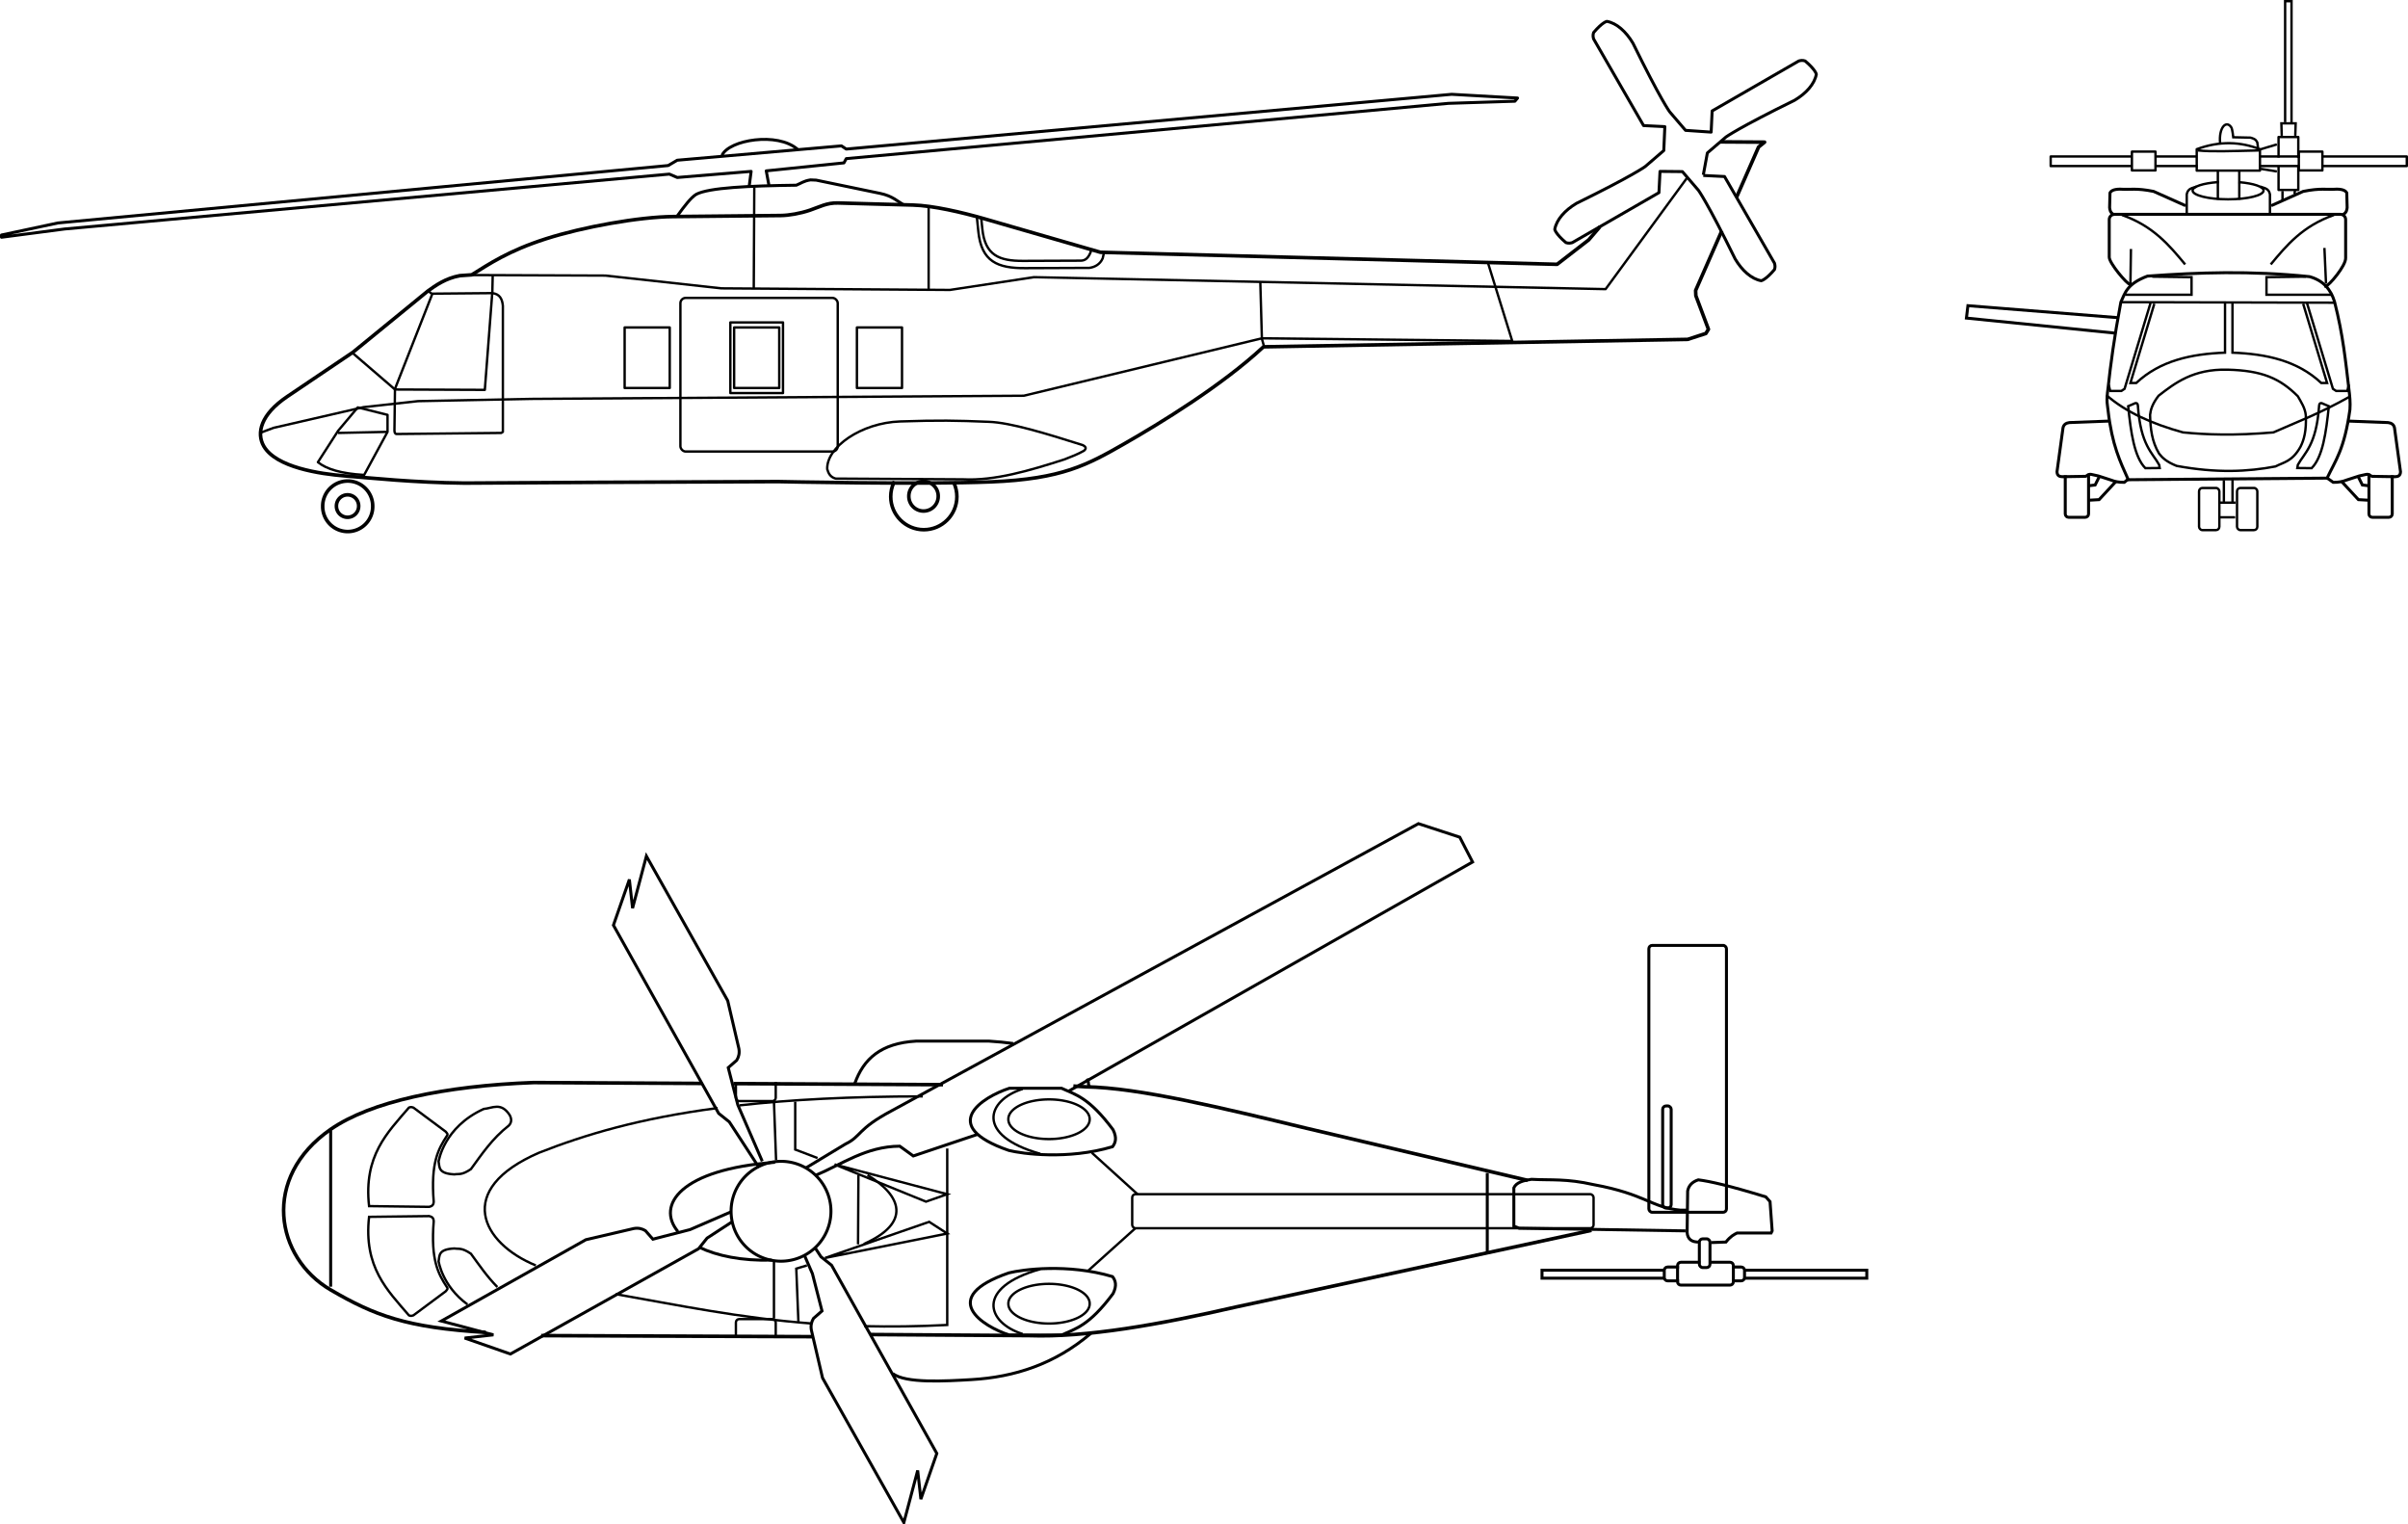 <?xml version="1.0" encoding="UTF-8" standalone="no"?>
<!-- Created with Inkscape (http://www.inkscape.org/) -->
<svg
   xmlns:dc="http://purl.org/dc/elements/1.1/"
   xmlns:cc="http://creativecommons.org/ns#"
   xmlns:rdf="http://www.w3.org/1999/02/22-rdf-syntax-ns#"
   xmlns:svg="http://www.w3.org/2000/svg"
   xmlns="http://www.w3.org/2000/svg"
   xmlns:sodipodi="http://sodipodi.sourceforge.net/DTD/sodipodi-0.dtd"
   xmlns:inkscape="http://www.inkscape.org/namespaces/inkscape"
   width="808.989"
   height="511.938"
   id="svg2"
   sodipodi:version="0.32"
   inkscape:version="0.46"
   sodipodi:docname="NH90.svg"
   inkscape:output_extension="org.inkscape.output.svg.inkscape"
   version="1.0">
  <defs
     id="defs4">
    <inkscape:perspective
       sodipodi:type="inkscape:persp3d"
       inkscape:vp_x="0 : 526.18109 : 1"
       inkscape:vp_y="0 : 1000 : 0"
       inkscape:vp_z="744.09448 : 526.18109 : 1"
       inkscape:persp3d-origin="372.04724 : 350.78739 : 1"
       id="perspective10" />
    <inkscape:perspective
       id="perspective2390"
       inkscape:persp3d-origin="372.04724 : 350.78739 : 1"
       inkscape:vp_z="744.09448 : 526.18109 : 1"
       inkscape:vp_y="0 : 1000 : 0"
       inkscape:vp_x="0 : 526.18109 : 1"
       sodipodi:type="inkscape:persp3d" />
  </defs>
  <sodipodi:namedview
     id="base"
     pagecolor="#ffffff"
     bordercolor="#666666"
     borderopacity="1.0"
     inkscape:pageopacity="0.0"
     inkscape:pageshadow="2"
     inkscape:zoom="0.49497475"
     inkscape:cx="514.151"
     inkscape:cy="385.14937"
     inkscape:document-units="px"
     inkscape:current-layer="layer1"
     showgrid="false"
     inkscape:window-width="1280"
     inkscape:window-height="968"
     inkscape:window-x="-4"
     inkscape:window-y="-4" />
  <g
     inkscape:label="Capa 1"
     inkscape:groupmode="layer"
     id="layer1"
     transform="translate(12.874,-270.862)">
    <path
       transform="translate(-1.263,1.515)"
       style="fill:none;fill-opacity:1;fill-rule:evenodd;stroke:#000000;stroke-width:1.2;stroke-linecap:square;stroke-linejoin:round;stroke-miterlimit:4;stroke-dasharray:none;stroke-dashoffset:0;stroke-opacity:1"
       d="M 308.945,431.738 C 309.536,433.096 309.864,434.594 309.864,436.169 C 309.864,442.303 304.886,447.281 298.753,447.281 C 292.619,447.281 287.641,442.303 287.641,436.169 C 287.641,434.536 287.994,432.985 288.628,431.587"
       id="path2396"
       sodipodi:nodetypes="ccsss" />
    <path
       transform="matrix(0.444,0,0,0.444,164.748,243.886)"
       d="M 309.864,436.169 A 11.112,11.112 0 1 1 287.641,436.169 A 11.112,11.112 0 1 1 309.864,436.169 z"
       sodipodi:ry="11.111678"
       sodipodi:rx="11.111678"
       sodipodi:cy="436.16913"
       sodipodi:cx="298.75262"
       id="path3168"
       style="opacity:1;fill:none;fill-opacity:1;fill-rule:evenodd;stroke:#000000;stroke-width:2.701;stroke-linecap:square;stroke-linejoin:round;stroke-miterlimit:4;stroke-dasharray:none;stroke-dashoffset:0;stroke-opacity:1"
       sodipodi:type="arc" />
    <path
       transform="matrix(0.756,0,0,0.756,-121.915,111.189)"
       d="M 309.864,436.169 A 11.112,11.112 0 1 1 287.641,436.169 A 11.112,11.112 0 1 1 309.864,436.169 z"
       sodipodi:ry="11.111678"
       sodipodi:rx="11.111678"
       sodipodi:cy="436.16913"
       sodipodi:cx="298.75262"
       id="path3170"
       style="opacity:1;fill:none;fill-opacity:1;fill-rule:evenodd;stroke:#000000;stroke-width:1.588;stroke-linecap:square;stroke-linejoin:round;stroke-miterlimit:4;stroke-dasharray:none;stroke-dashoffset:0;stroke-opacity:1"
       sodipodi:type="arc" />
    <path
       sodipodi:type="arc"
       style="opacity:1;fill:none;fill-opacity:1;fill-rule:evenodd;stroke:#000000;stroke-width:3.575;stroke-linecap:square;stroke-linejoin:round;stroke-miterlimit:4;stroke-dasharray:none;stroke-dashoffset:0;stroke-opacity:1"
       id="path3172"
       sodipodi:cx="298.75262"
       sodipodi:cy="436.16913"
       sodipodi:rx="11.111678"
       sodipodi:ry="11.111678"
       d="M 309.864,436.169 A 11.112,11.112 0 1 1 287.641,436.169 A 11.112,11.112 0 1 1 309.864,436.169 z"
       transform="matrix(0.336,0,0,0.336,3.507,294.3)" />
    <path
       style="fill:none;fill-rule:evenodd;stroke:#000000;stroke-width:1.2;stroke-linecap:butt;stroke-linejoin:round;stroke-miterlimit:4;stroke-dasharray:none;stroke-opacity:1"
       d="M 570.544,337.09 L 577.934,320.254 L 579.954,318.613 L 565.056,318.521 M 524.648,347.023 L 520.86,351.443 L 510.253,359.65 L 356.836,355.609 L 317.779,344.335 C 310.288,342.173 300.573,339.922 293.811,339.736 L 268.658,339.043 C 264.873,338.939 262.469,340.378 259.194,341.478 C 255.919,342.578 252.197,343.221 249.464,343.255 L 213.214,343.612 C 201.864,343.724 183.073,347.054 170.472,351.093 C 157.871,355.132 151.481,359.547 145.588,363.186 L 141.594,363.46 C 136.795,364.356 133.473,366.742 130.866,368.625 L 105.687,389.197 L 83.59,404.097 C 74.745,410.061 73.182,416.354 75.761,420.764 C 79.901,427.84 94.416,430.051 103.162,430.74 C 111.917,431.429 126.12,432.97 143.189,433.139 L 187.131,432.886 L 248.498,432.634 C 248.498,432.634 296.442,433.679 320.179,432.719 C 343.922,431.76 352.476,426.978 364.643,420.041 C 376.944,413.027 397.701,400.311 411.607,387.362 L 554.107,384.862 L 560.23,382.872 L 561.092,381.463 L 556.861,370.194 L 556.786,368.434 L 565.572,348.418"
       id="path3174"
       sodipodi:nodetypes="cccccccczzzzczzczzcsszccczzccccccc" />
    <path
       style="fill:none;fill-rule:evenodd;stroke:#000000;stroke-width:1;stroke-linecap:butt;stroke-linejoin:round;stroke-miterlimit:4;stroke-dasharray:none;stroke-opacity:1"
       d="M 214.643,343.434 C 217.038,340.11 219.341,337.108 221.071,336.112 C 225.318,333.91 238.7,333.274 254.643,333.076 C 256.329,332.402 257.097,331.646 259.421,331.291 L 261.326,331.371 L 282.834,335.829 C 286.897,336.671 288.713,338.512 290.61,339.601"
       id="path3176"
       sodipodi:nodetypes="ccccczc" />
    <path
       style="fill:none;fill-rule:evenodd;stroke:#000000;stroke-width:1;stroke-linecap:butt;stroke-linejoin:round;stroke-miterlimit:4;stroke-dasharray:none;stroke-opacity:1"
       d="M 238.839,333.344 L 239.473,328.434 L 214.657,330.482 L 212.006,329.346 L 8.839,347.781 L -12.374,350.559 L -12.374,349.801 L 6.566,345.76 L 211.607,326.469 L 214.643,324.684 L 269.821,319.862 L 271.429,320.934 L 474.821,302.541 L 496.964,303.791 L 496.071,304.862 L 473.75,305.576 L 271.429,324.148 L 270.656,325.576 L 244.554,328.255 L 245.446,333.076"
       id="path3180"
       sodipodi:nodetypes="cccccccccccccccccccc" />
    <path
       id="path3182"
       style="fill:none;fill-rule:evenodd;stroke:#000000;stroke-width:1;stroke-linecap:butt;stroke-linejoin:round;stroke-miterlimit:4;stroke-dasharray:none;stroke-opacity:1"
       d="M 559.372,329.598 L 560.73,322.236 L 566.98,316.879 C 566.98,316.879 571.087,313.844 590.015,304.558 C 593.927,302.24 596.749,299.075 597.337,295.808 C 597.337,295.808 597.158,294.379 593.587,291.344 C 592.725,291.049 592.071,291.168 591.444,291.344 L 562.337,308.129 L 562.002,315.238 L 553.405,314.65 L 548.048,308.4 C 548.048,308.4 545.012,304.293 535.727,285.364 C 533.409,281.453 530.244,278.63 526.977,278.043 C 526.977,278.043 525.548,278.222 522.512,281.793 C 522.218,282.654 522.337,283.309 522.512,283.936 L 539.298,313.043 L 546.441,313.4 L 546.441,313.4 L 546.093,321.43 L 539.821,326.826 C 539.821,326.826 535.714,329.862 516.786,339.148 C 512.874,341.466 510.052,344.63 509.464,347.898 C 509.464,347.898 509.643,349.326 513.214,352.362 C 514.076,352.657 514.73,352.537 515.357,352.362 L 544.464,335.576 L 544.821,328.434 L 544.821,328.434 L 552.343,328.506 L 557.743,334.801 C 557.743,334.801 560.778,338.908 570.064,357.836 C 572.382,361.748 575.547,364.57 578.814,365.158 C 578.814,365.158 580.243,364.979 583.278,361.408 C 583.573,360.546 583.454,359.892 583.278,359.265 L 566.493,330.158 L 559.35,329.801 L 559.35,329.801"
       sodipodi:nodetypes="cccccccccccccccccccccccccccccccccccc" />
    <rect
       style="opacity:1;fill:none;fill-opacity:1;fill-rule:evenodd;stroke:#000000;stroke-width:0.8;stroke-linecap:square;stroke-linejoin:round;stroke-miterlimit:4;stroke-dasharray:none;stroke-dashoffset:0;stroke-opacity:1"
       id="rect3192"
       width="15.152"
       height="20.329"
       x="275.014"
       y="380.863" />
    <rect
       y="380.863"
       x="233.764"
       height="20.329"
       width="15.152"
       id="rect3194"
       style="opacity:1;fill:none;fill-opacity:1;fill-rule:evenodd;stroke:#000000;stroke-width:0.8;stroke-linecap:square;stroke-linejoin:round;stroke-miterlimit:4;stroke-dasharray:none;stroke-dashoffset:0;stroke-opacity:1" />
    <rect
       style="opacity:1;fill:none;fill-opacity:1;fill-rule:evenodd;stroke:#000000;stroke-width:0.8;stroke-linecap:square;stroke-linejoin:round;stroke-miterlimit:4;stroke-dasharray:none;stroke-dashoffset:0;stroke-opacity:1"
       id="rect3196"
       width="15.152"
       height="20.329"
       x="196.978"
       y="380.863" />
    <rect
       style="opacity:1;fill:none;fill-opacity:1;fill-rule:evenodd;stroke:#000000;stroke-width:0.8;stroke-linecap:square;stroke-linejoin:round;stroke-miterlimit:4;stroke-dasharray:none;stroke-dashoffset:0;stroke-opacity:1"
       id="rect3198"
       width="17.689"
       height="23.733"
       x="232.495"
       y="379.161" />
    <rect
       style="opacity:1;fill:none;fill-opacity:1;fill-rule:evenodd;stroke:#000000;stroke-width:0.8;stroke-linecap:square;stroke-linejoin:round;stroke-miterlimit:4;stroke-dasharray:none;stroke-dashoffset:0;stroke-opacity:1"
       id="rect3200"
       width="52.857"
       height="51.607"
       x="215.714"
       y="370.934"
       ry="1.786" />
    <path
       style="fill:none;fill-rule:evenodd;stroke:#000000;stroke-width:0.8;stroke-linecap:butt;stroke-linejoin:round;stroke-miterlimit:4;stroke-dasharray:none;stroke-opacity:1"
       d="M 144.821,363.255 L 190.536,363.434 L 229.464,367.719 L 306.25,368.255 L 334.464,363.969 L 526.542,367.984 L 553.929,330.576"
       id="path3202" />
    <path
       style="fill:none;fill-rule:evenodd;stroke:#000000;stroke-width:0.8;stroke-linecap:butt;stroke-linejoin:round;stroke-miterlimit:4;stroke-dasharray:none;stroke-opacity:1"
       d="M 486.964,358.969 L 495.253,385.672"
       id="path3204"
       sodipodi:nodetypes="cc" />
    <path
       style="fill:none;fill-rule:evenodd;stroke:#000000;stroke-width:0.8;stroke-linecap:butt;stroke-linejoin:round;stroke-miterlimit:4;stroke-dasharray:none;stroke-opacity:1"
       d="M 410.536,365.576 L 411.071,384.684 L 411.786,387.184"
       id="path3206"
       sodipodi:nodetypes="ccc" />
    <path
       style="fill:none;fill-rule:evenodd;stroke:#000000;stroke-width:0.8;stroke-linecap:butt;stroke-linejoin:round;stroke-miterlimit:4;stroke-dasharray:none;stroke-opacity:1"
       d="M 74.625,416.219 L 79.044,414.577 L 109.223,407.632 L 127.532,405.612 L 165.665,404.854 L 331.071,403.791 L 411.071,384.505 L 495,385.398"
       id="path3208" />
    <path
       style="fill:none;fill-rule:evenodd;stroke:#000000;stroke-width:0.8;stroke-linecap:butt;stroke-linejoin:round;stroke-miterlimit:4;stroke-dasharray:none;stroke-opacity:1"
       d="M 299.107,368.046 L 299.107,340.219"
       id="path3210"
       sodipodi:nodetypes="cc" />
    <path
       style="fill:none;fill-rule:evenodd;stroke:#000000;stroke-width:0.8;stroke-linecap:butt;stroke-linejoin:round;stroke-miterlimit:4;stroke-dasharray:none;stroke-opacity:1"
       d="M 240.536,333.791 L 240.357,367.889"
       id="path3212"
       sodipodi:nodetypes="cc" />
    <path
       style="fill:none;fill-rule:evenodd;stroke:#000000;stroke-width:0.8;stroke-linecap:butt;stroke-linejoin:round;stroke-miterlimit:4;stroke-dasharray:none;stroke-opacity:1"
       d="M 315.268,343.344 L 315.804,348.612 C 316.838,358.785 322.308,360.972 331.518,360.934 L 353.125,360.844 C 354.833,360.61 356.685,359.74 357.589,357.63 L 358.036,355.666"
       id="path3214"
       sodipodi:nodetypes="czzccc" />
    <path
       sodipodi:nodetypes="czzccc"
       id="path3216"
       d="M 316.772,344.083 L 317.149,347.775 C 318.053,356.628 322.809,358.531 330.825,358.498 L 350.252,358.421 C 351.874,358.376 352.729,357.459 353.516,355.623 L 353.726,354.628"
       style="fill:none;fill-rule:evenodd;stroke:#000000;stroke-width:0.8;stroke-linecap:butt;stroke-linejoin:round;stroke-miterlimit:4;stroke-dasharray:none;stroke-opacity:1" />
    <path
       style="fill:none;fill-rule:evenodd;stroke:#000000;stroke-width:1;stroke-linecap:butt;stroke-linejoin:round;stroke-miterlimit:4;stroke-dasharray:none;stroke-opacity:1"
       d="M 229.683,323.032 C 232.101,317.804 248.359,315.133 255.064,321.012"
       id="path3218"
       sodipodi:nodetypes="cc" />
    <path
       style="fill:none;fill-rule:evenodd;stroke:#000000;stroke-width:0.8;stroke-linecap:butt;stroke-linejoin:round;stroke-miterlimit:4;stroke-dasharray:none;stroke-opacity:1"
       d="M 267.817,431.623 L 310.622,431.876 C 321.349,432.407 332.995,428.954 344.715,425.184 C 347.031,424.301 349.316,423.397 351.281,422.28 C 352.371,421.405 351.752,420.81 350.902,420.385 C 338.651,416.508 326.634,412.803 319.334,412.557 C 308.139,412.103 302.592,411.999 289.535,412.431 C 276.483,412.862 264.723,421.091 265.039,428.467 C 265.478,429.948 266.077,431.081 267.817,431.623 z"
       id="path3220"
       sodipodi:nodetypes="cccccczcc" />
    <path
       style="fill:none;fill-rule:evenodd;stroke:#000000;stroke-width:0.8;stroke-linecap:butt;stroke-linejoin:round;stroke-miterlimit:4;stroke-dasharray:none;stroke-opacity:1"
       d="M 93.929,426.112 C 96.814,428.458 101.818,429.956 109.464,430.398 L 117.321,415.934 L 117.321,410.219 L 107.321,407.719 L 100.714,415.576 L 93.929,426.112 z"
       id="path3222"
       sodipodi:nodetypes="ccccccc" />
    <path
       style="fill:none;fill-rule:evenodd;stroke:#000000;stroke-width:0.8;stroke-linecap:butt;stroke-linejoin:round;stroke-miterlimit:4;stroke-dasharray:none;stroke-opacity:1"
       d="M 100.714,416.291 L 117.143,415.934"
       id="path3224" />
    <path
       style="fill:none;fill-rule:evenodd;stroke:#000000;stroke-width:0.8;stroke-linecap:butt;stroke-linejoin:round;stroke-miterlimit:4;stroke-dasharray:none;stroke-opacity:1"
       d="M 119.821,401.491 L 119.643,415.398 C 119.656,416.039 119.755,416.595 120.357,416.648 L 155.536,416.291 L 156.071,415.934 L 156.071,373.612 C 155.878,371.329 155.039,369.599 152.5,369.326 L 132.395,369.505 L 119.821,401.491 z"
       id="path3226"
       sodipodi:nodetypes="ccccccccc" />
    <path
       style="fill:none;fill-rule:evenodd;stroke:#000000;stroke-width:0.8;stroke-linecap:butt;stroke-linejoin:round;stroke-miterlimit:4;stroke-dasharray:none;stroke-opacity:1"
       d="M 105.308,389.197 L 119.829,401.698 L 150.008,401.824 L 152.533,368.868 L 152.659,363.186"
       id="path3228" />
    <path
       style="fill:none;fill-rule:evenodd;stroke:#000000;stroke-width:0.8;stroke-linecap:butt;stroke-linejoin:round;stroke-miterlimit:4;stroke-dasharray:none;stroke-opacity:1"
       d="M 131.067,368.615 L 132.077,369.499"
       id="path3230" />
    <path
       style="fill:none;fill-opacity:1;fill-rule:evenodd;stroke:#000000;stroke-width:0.8;stroke-linecap:square;stroke-linejoin:round;stroke-miterlimit:4;stroke-dasharray:none;stroke-dashoffset:0;stroke-opacity:1"
       d="M 725.037,326.648 L 711.526,326.648 M 746.629,323.434 L 759.464,323.434 M 759.196,326.648 L 746.629,326.648 M 767.5,323.434 L 795.714,323.434 L 795.714,326.648 L 767.411,326.648 M 703.066,326.648 L 676.071,326.648 L 676.071,323.434 L 703.066,323.434 M 711.526,323.434 L 724.658,323.434"
       id="rect3405"
       sodipodi:nodetypes="cccccccccccccccc" />
    <rect
       style="opacity:1;fill:none;fill-opacity:1;fill-rule:evenodd;stroke:#000000;stroke-width:0.8;stroke-linecap:square;stroke-linejoin:round;stroke-miterlimit:4;stroke-dasharray:none;stroke-dashoffset:0;stroke-opacity:1"
       id="rect3407"
       width="7.924"
       height="6.317"
       x="703.359"
       y="321.793"
       ry="0" />
    <path
       style="fill:none;fill-opacity:1;fill-rule:evenodd;stroke:#000000;stroke-width:0.8;stroke-linecap:square;stroke-linejoin:round;stroke-miterlimit:4;stroke-dasharray:none;stroke-dashoffset:0;stroke-opacity:1"
       d="M 725.136,320.981 C 732.941,318.086 739.92,318.495 746.379,320.981 L 746.379,328.177 L 725.136,328.177 L 725.136,320.981 z"
       id="rect3409"
       sodipodi:nodetypes="ccccc" />
    <path
       style="fill:none;fill-opacity:1;fill-rule:evenodd;stroke:#000000;stroke-width:0.8;stroke-linecap:square;stroke-linejoin:round;stroke-miterlimit:4;stroke-dasharray:none;stroke-dashoffset:0;stroke-opacity:1"
       d="M 739.432,328.462 L 739.432,337.553 M 732.234,337.553 L 732.234,328.462"
       id="rect3411"
       sodipodi:nodetypes="cccc" />
    <rect
       ry="0"
       y="321.793"
       x="759.431"
       height="6.317"
       width="7.924"
       id="rect3417"
       style="opacity:1;fill:none;fill-opacity:1;fill-rule:evenodd;stroke:#000000;stroke-width:0.8;stroke-linecap:square;stroke-linejoin:round;stroke-miterlimit:4;stroke-dasharray:none;stroke-dashoffset:0;stroke-opacity:1" />
    <path
       transform="translate(0.179,-0.357)"
       style="fill:none;fill-opacity:1;fill-rule:evenodd;stroke:#000000;stroke-width:0.8;stroke-linecap:square;stroke-linejoin:round;stroke-miterlimit:4;stroke-dasharray:none;stroke-dashoffset:0;stroke-opacity:1"
       d="M 739.378,332.433 C 744.051,332.832 747.411,333.929 747.411,335.219 C 747.411,336.846 742.071,338.166 735.491,338.166 C 728.911,338.166 723.571,336.846 723.571,335.219 C 723.571,333.889 727.143,332.764 732.043,332.398"
       id="path3419"
       sodipodi:nodetypes="ccsss" />
    <path
       style="fill:none;fill-rule:evenodd;stroke:#000000;stroke-width:0.8;stroke-linecap:butt;stroke-linejoin:miter;stroke-miterlimit:4;stroke-dasharray:none;stroke-opacity:1"
       d="M 746.429,333.523 C 747.713,334.066 749.334,334.019 749.732,336.112 L 749.732,342.689"
       id="path3424"
       sodipodi:nodetypes="ccc" />
    <path
       sodipodi:nodetypes="ccc"
       id="path3426"
       d="M 725.089,333.523 C 723.805,334.066 722.184,334.019 721.786,336.112 L 721.786,342.562"
       style="fill:none;fill-rule:evenodd;stroke:#000000;stroke-width:0.8;stroke-linecap:butt;stroke-linejoin:miter;stroke-miterlimit:4;stroke-dasharray:none;stroke-opacity:1" />
    <path
       style="fill:none;fill-opacity:1;fill-rule:evenodd;stroke:#000000;stroke-width:1;stroke-linecap:square;stroke-linejoin:round;stroke-miterlimit:4;stroke-dasharray:none;stroke-dashoffset:0;stroke-opacity:1"
       d="M 702.687,366.342 C 701.708,366.342 695.743,359.24 695.743,357.251 L 695.743,344.624 C 695.743,343.645 696.531,342.856 697.51,342.856 L 773.398,342.856 C 774.377,342.856 775.166,343.645 775.166,344.624 L 775.166,357.503 C 775.292,360.124 769.453,366.974 768.474,366.974"
       id="rect3428"
       sodipodi:nodetypes="cccccccc" />
    <path
       style="fill:none;fill-rule:evenodd;stroke:#000000;stroke-width:1;stroke-linecap:butt;stroke-linejoin:miter;stroke-miterlimit:4;stroke-dasharray:none;stroke-opacity:1"
       d="M 697.384,342.983 C 695.993,342.351 695.949,341.215 695.869,340.583 L 695.995,335.659 C 696.363,334.948 697.233,334.437 699.278,334.396 C 703.048,334.641 704.67,333.965 710.642,335.154 L 721.375,339.952"
       id="path3431"
       sodipodi:nodetypes="cccccc" />
    <path
       sodipodi:nodetypes="cccccc"
       id="path3433"
       d="M 774.156,342.983 C 775.547,342.351 775.59,341.215 775.671,340.583 L 775.545,335.659 C 775.176,334.948 774.307,334.437 772.262,334.396 C 768.492,334.641 766.87,333.965 760.897,335.154 L 750.165,339.952"
       style="fill:none;fill-rule:evenodd;stroke:#000000;stroke-width:1;stroke-linecap:butt;stroke-linejoin:miter;stroke-miterlimit:4;stroke-dasharray:none;stroke-opacity:1" />
    <path
       style="fill:none;fill-rule:evenodd;stroke:#000000;stroke-width:0.8;stroke-linecap:butt;stroke-linejoin:miter;stroke-miterlimit:4;stroke-dasharray:none;stroke-opacity:1"
       d="M 725.542,321.391 C 730.274,321.881 736.301,321.616 746.376,321.391"
       id="path3436"
       sodipodi:nodetypes="cc" />
    <path
       style="fill:none;fill-rule:evenodd;stroke:#000000;stroke-width:0.8;stroke-linecap:butt;stroke-linejoin:miter;stroke-miterlimit:4;stroke-dasharray:none;stroke-opacity:1"
       d="M 732.992,318.991 C 732.478,313.695 735.072,311.024 736.78,313.688 C 737.11,314.202 737.411,316.971 737.411,316.971 L 743.22,317.097 C 745.156,317.645 745.162,318.192 745.493,318.739 L 745.745,320.633"
       id="path3438"
       sodipodi:nodetypes="cscccc" />
    <path
       style="fill:none;fill-opacity:1;fill-rule:evenodd;stroke:#000000;stroke-width:0.8;stroke-linecap:square;stroke-linejoin:round;stroke-miterlimit:4;stroke-dasharray:none;stroke-dashoffset:0;stroke-opacity:1"
       d="M 759.259,326.694 L 759.259,334.661 L 752.627,334.661 L 752.627,326.946 M 752.627,323.411 L 752.627,316.883 L 759.259,316.883 L 759.259,323.537"
       id="rect3440"
       sodipodi:nodetypes="cccccccc" />
    <path
       style="fill:none;fill-rule:evenodd;stroke:#000000;stroke-width:0.8;stroke-linecap:butt;stroke-linejoin:miter;stroke-miterlimit:4;stroke-dasharray:none;stroke-opacity:1"
       d="M 753.7,316.466 L 753.574,312.299 L 758.372,312.299 L 758.246,316.466"
       id="path3443" />
    <path
       style="fill:none;fill-rule:evenodd;stroke:#000000;stroke-width:0.8;stroke-linecap:butt;stroke-linejoin:miter;stroke-miterlimit:4;stroke-dasharray:none;stroke-opacity:1"
       d="M 753.953,335.028 L 753.953,338.184"
       id="path3445" />
    <path
       style="fill:none;fill-rule:evenodd;stroke:#000000;stroke-width:0.8;stroke-linecap:butt;stroke-linejoin:miter;stroke-miterlimit:4;stroke-dasharray:none;stroke-opacity:1"
       d="M 758.119,334.901 L 757.993,336.038"
       id="path3447" />
    <path
       style="fill:none;fill-rule:evenodd;stroke:#000000;stroke-width:0.8;stroke-linecap:butt;stroke-linejoin:miter;stroke-miterlimit:4;stroke-dasharray:none;stroke-opacity:1"
       d="M 754.836,311.92 L 754.836,271.262 L 756.983,271.262 L 756.983,312.047"
       id="path3449"
       sodipodi:nodetypes="cccc" />
    <path
       style="fill:none;fill-rule:evenodd;stroke:#000000;stroke-width:0.8;stroke-linecap:butt;stroke-linejoin:miter;stroke-miterlimit:4;stroke-dasharray:none;stroke-opacity:1"
       d="M 746.124,321.138 L 752.059,319.37"
       id="path3451" />
    <path
       style="fill:none;fill-rule:evenodd;stroke:#000000;stroke-width:0.8;stroke-linecap:butt;stroke-linejoin:miter;stroke-miterlimit:4;stroke-dasharray:none;stroke-opacity:1"
       d="M 746.629,327.578 L 752.059,328.462"
       id="path3453" />
    <path
       style="fill:none;fill-rule:evenodd;stroke:#000000;stroke-width:0.8;stroke-linecap:butt;stroke-linejoin:miter;stroke-miterlimit:4;stroke-dasharray:none;stroke-opacity:1"
       d="M 700,343.076 C 710.483,346.758 715.882,353.212 721.25,359.684"
       id="path3455"
       sodipodi:nodetypes="cc" />
    <path
       sodipodi:nodetypes="cc"
       id="path3457"
       d="M 771.25,343.076 C 760.767,346.758 755.368,353.212 750,359.684"
       style="fill:none;fill-rule:evenodd;stroke:#000000;stroke-width:0.8;stroke-linecap:butt;stroke-linejoin:miter;stroke-miterlimit:4;stroke-dasharray:none;stroke-opacity:1" />
    <path
       style="fill:none;fill-rule:evenodd;stroke:#000000;stroke-width:0.8;stroke-linecap:butt;stroke-linejoin:miter;stroke-miterlimit:4;stroke-dasharray:none;stroke-opacity:1"
       d="M 702.857,366.469 L 703.036,354.505"
       id="path3459" />
    <path
       style="fill:none;fill-rule:evenodd;stroke:#000000;stroke-width:0.8;stroke-linecap:butt;stroke-linejoin:miter;stroke-miterlimit:4;stroke-dasharray:none;stroke-opacity:1"
       d="M 768.571,366.112 L 768.036,354.148"
       id="path3461" />
    <path
       style="fill:none;fill-rule:evenodd;stroke:#000000;stroke-width:1;stroke-linecap:butt;stroke-linejoin:miter;stroke-miterlimit:4;stroke-dasharray:none;stroke-opacity:1"
       d="M 699.643,372.362 C 701.032,369.313 701.686,366.203 708.571,363.612 C 725.615,362.375 743.163,361.727 763.036,363.791 C 767.617,365.059 770.177,368.061 771.429,372.184 C 774.35,383.588 775.155,392.348 776.25,401.469 C 776.549,403.791 776.779,406.112 776.607,408.434 C 774.733,421.934 771.701,425.598 768.929,431.469 L 702.143,432.005 C 699.448,425.997 696.666,420.34 695.357,408.791 C 695.197,406.792 694.641,406.18 695.357,401.112 C 696.211,393.252 697.371,384.475 699.643,372.362 z"
       id="path3463"
       sodipodi:nodetypes="ccccccccccc" />
    <path
       style="fill:none;fill-rule:evenodd;stroke:#000000;stroke-width:0.8;stroke-linecap:butt;stroke-linejoin:miter;stroke-miterlimit:4;stroke-dasharray:none;stroke-opacity:1"
       d="M 699.821,372.362 L 771.429,372.541"
       id="path3465"
       sodipodi:nodetypes="cc" />
    <path
       style="fill:none;fill-rule:evenodd;stroke:#000000;stroke-width:0.8;stroke-linecap:butt;stroke-linejoin:miter;stroke-miterlimit:4;stroke-dasharray:none;stroke-opacity:1"
       d="M 701.071,369.862 L 723.393,369.862 L 723.393,363.969 L 710.179,363.791"
       id="path3469" />
    <path
       id="path3471"
       d="M 770.893,369.862 L 748.571,369.862 L 748.571,363.969 L 761.786,363.791"
       style="fill:none;fill-rule:evenodd;stroke:#000000;stroke-width:0.8;stroke-linecap:butt;stroke-linejoin:miter;stroke-miterlimit:4;stroke-dasharray:none;stroke-opacity:1" />
    <path
       style="fill:none;fill-rule:evenodd;stroke:#000000;stroke-width:0.8;stroke-linecap:butt;stroke-linejoin:miter;stroke-miterlimit:4;stroke-dasharray:none;stroke-opacity:1"
       d="M 762.143,372.541 L 770.893,401.469 L 771.964,402.184 L 775.714,402.184 L 776.25,400.041"
       id="path3473" />
    <path
       id="path3475"
       d="M 709.643,372.541 L 700.893,401.469 L 699.821,402.184 L 696.071,402.184 L 695.536,400.041"
       style="fill:none;fill-rule:evenodd;stroke:#000000;stroke-width:0.8;stroke-linecap:butt;stroke-linejoin:miter;stroke-miterlimit:4;stroke-dasharray:none;stroke-opacity:1" />
    <path
       style="fill:none;fill-rule:evenodd;stroke:#000000;stroke-width:0.8;stroke-linecap:butt;stroke-linejoin:miter;stroke-miterlimit:4;stroke-dasharray:none;stroke-opacity:1"
       d="M 710.893,372.898 L 702.857,399.505 C 704.821,399.505 704.821,399.505 704.821,399.505 C 712.838,391.99 723.311,389.738 734.643,389.326 L 734.643,372.184"
       id="path3477"
       sodipodi:nodetypes="ccccc" />
    <path
       sodipodi:nodetypes="ccccc"
       id="path3481"
       d="M 760.893,372.898 L 768.929,399.505 C 766.964,399.505 766.964,399.505 766.964,399.505 C 758.947,391.99 748.475,389.738 737.143,389.326 L 737.143,372.184"
       style="fill:none;fill-rule:evenodd;stroke:#000000;stroke-width:0.8;stroke-linecap:butt;stroke-linejoin:miter;stroke-miterlimit:4;stroke-dasharray:none;stroke-opacity:1" />
    <path
       style="fill:none;fill-rule:evenodd;stroke:#000000;stroke-width:0.8;stroke-linecap:butt;stroke-linejoin:miter;stroke-miterlimit:4;stroke-dasharray:none;stroke-opacity:1"
       d="M 694.821,403.612 C 701.347,409.313 710.205,413.265 720.536,416.112 C 728.538,416.882 737.691,417.233 750.893,416.112 C 759.047,412.473 765.597,410.21 776.786,403.969"
       id="path3483"
       sodipodi:nodetypes="cccc" />
    <path
       style="fill:none;fill-rule:evenodd;stroke:#000000;stroke-width:0.8;stroke-linecap:butt;stroke-linejoin:miter;stroke-miterlimit:4;stroke-dasharray:none;stroke-opacity:1"
       d="M 709.464,410.219 C 709.656,408.457 710.241,406.498 712.321,403.791 C 717.849,399.51 723.963,394.743 735.536,395.041 C 747.108,395.339 753.05,397.93 759.107,403.969 C 760.243,405.991 761.559,407.922 761.786,410.398 C 762.024,415.577 761.181,418.593 760,420.934 C 757.202,425.939 754.405,426.086 751.607,427.541 C 742.372,429.318 731.896,429.853 718.393,427.362 C 714.979,425.993 713.561,424.624 712.5,423.255 C 710.042,419.199 709.568,414.746 709.464,410.219 z"
       id="path3485"
       sodipodi:nodetypes="cczccccccc" />
    <path
       style="fill:none;fill-rule:evenodd;stroke:#000000;stroke-width:0.8;stroke-linecap:butt;stroke-linejoin:miter;stroke-miterlimit:4;stroke-dasharray:none;stroke-opacity:1"
       d="M 758.036,427.898 L 758.036,427.898 z"
       id="path3487" />
    <path
       style="fill:none;fill-rule:evenodd;stroke:#000000;stroke-width:0.8;stroke-linecap:butt;stroke-linejoin:miter;stroke-miterlimit:4;stroke-dasharray:none;stroke-opacity:1"
       d="M 759.107,427.005 L 758.929,428.076 L 763.739,428.129 C 767.446,424.409 768.617,416.177 769.517,407.31 L 767.143,406.291 C 766.441,406.184 766.285,406.624 766.25,407.184 C 765.347,420.442 761.292,423.018 759.107,427.005 z"
       id="path3489"
       sodipodi:nodetypes="ccccccc" />
    <path
       sodipodi:nodetypes="ccccccc"
       id="path3491"
       d="M 712.517,427.005 L 712.696,428.076 L 707.885,428.129 C 704.178,424.409 703.007,416.177 702.107,407.31 L 704.481,406.291 C 705.183,406.184 705.339,406.624 705.374,407.184 C 706.277,420.442 710.332,423.018 712.517,427.005 z"
       style="fill:none;fill-rule:evenodd;stroke:#000000;stroke-width:0.8;stroke-linecap:butt;stroke-linejoin:miter;stroke-miterlimit:4;stroke-dasharray:none;stroke-opacity:1" />
    <path
       style="fill:none;fill-rule:evenodd;stroke:#000000;stroke-width:1;stroke-linecap:butt;stroke-linejoin:miter;stroke-miterlimit:4;stroke-dasharray:none;stroke-opacity:1"
       d="M 697.637,382.757 L 647.76,377.707 L 648.265,373.54 L 698.773,377.58"
       id="path3493" />
    <path
       style="fill:none;fill-rule:evenodd;stroke:#000000;stroke-width:1;stroke-linecap:butt;stroke-linejoin:miter;stroke-miterlimit:4;stroke-dasharray:none;stroke-opacity:1"
       d="M 702.182,431.75 L 700.793,432.886 C 698.952,432.91 697.543,432.609 696.374,432.129 L 692.081,430.74 L 689.808,430.234 C 688.704,430.014 688.442,430.637 687.788,430.866 L 679.959,430.992 C 679.055,430.948 678.264,430.724 678.191,429.351 L 680.211,414.577 C 680.459,413.426 681.271,412.953 682.358,412.809 L 695.743,412.304"
       id="path3495"
       sodipodi:nodetypes="ccccccccccc" />
    <path
       style="fill:none;fill-opacity:1;fill-rule:evenodd;stroke:#000000;stroke-width:1;stroke-linecap:square;stroke-linejoin:round;stroke-miterlimit:4;stroke-dasharray:none;stroke-dashoffset:0;stroke-opacity:1"
       d="M 688.798,430.487 L 688.798,443.493 C 688.798,444.122 688.291,444.629 687.661,444.629 L 682.106,444.629 C 681.476,444.629 680.969,444.122 680.969,443.493 L 680.969,430.992"
       id="rect3497"
       sodipodi:nodetypes="cccccc" />
    <path
       style="fill:none;fill-rule:evenodd;stroke:#000000;stroke-width:1;stroke-linecap:butt;stroke-linejoin:miter;stroke-miterlimit:4;stroke-dasharray:none;stroke-opacity:1"
       d="M 689.05,438.884 L 692.333,438.695 L 697.952,432.634"
       id="path3499"
       sodipodi:nodetypes="ccc" />
    <path
       style="fill:none;fill-rule:evenodd;stroke:#000000;stroke-width:1;stroke-linecap:butt;stroke-linejoin:miter;stroke-miterlimit:4;stroke-dasharray:none;stroke-opacity:1"
       d="M 688.987,434.023 L 691.007,433.77 L 692.333,431.118"
       id="path3501" />
    <path
       sodipodi:nodetypes="ccccccccccc"
       id="path3504"
       d="M 768.852,431.371 L 770.999,432.886 C 772.84,432.91 774.249,432.609 775.418,432.129 L 779.712,430.74 L 781.984,430.234 C 783.089,430.014 783.35,430.637 784.005,430.866 L 791.833,430.992 C 792.737,430.948 793.528,430.724 793.601,429.351 L 791.581,414.577 C 791.333,413.426 790.521,412.953 789.434,412.809 L 776.05,412.304"
       style="fill:none;fill-rule:evenodd;stroke:#000000;stroke-width:1;stroke-linecap:butt;stroke-linejoin:miter;stroke-miterlimit:4;stroke-dasharray:none;stroke-opacity:1" />
    <path
       sodipodi:nodetypes="cccccc"
       id="path3506"
       d="M 782.994,430.487 L 782.994,443.493 C 782.994,444.122 783.501,444.629 784.131,444.629 L 789.687,444.629 C 790.316,444.629 790.823,444.122 790.823,443.493 L 790.823,430.992"
       style="fill:none;fill-opacity:1;fill-rule:evenodd;stroke:#000000;stroke-width:1;stroke-linecap:square;stroke-linejoin:round;stroke-miterlimit:4;stroke-dasharray:none;stroke-dashoffset:0;stroke-opacity:1" />
    <path
       sodipodi:nodetypes="ccc"
       id="path3508"
       d="M 782.742,438.884 L 779.459,438.695 L 773.84,432.634"
       style="fill:none;fill-rule:evenodd;stroke:#000000;stroke-width:1;stroke-linecap:butt;stroke-linejoin:miter;stroke-miterlimit:4;stroke-dasharray:none;stroke-opacity:1" />
    <path
       id="path3510"
       d="M 782.805,434.023 L 780.785,433.77 L 779.459,431.118"
       style="fill:none;fill-rule:evenodd;stroke:#000000;stroke-width:1;stroke-linecap:butt;stroke-linejoin:miter;stroke-miterlimit:4;stroke-dasharray:none;stroke-opacity:1" />
    <rect
       style="opacity:1;fill:none;fill-opacity:1;fill-rule:evenodd;stroke:#000000;stroke-width:0.8;stroke-linecap:square;stroke-linejoin:round;stroke-miterlimit:4;stroke-dasharray:none;stroke-dashoffset:0;stroke-opacity:1"
       id="rect3514"
       width="6.821"
       height="14.15"
       x="725.917"
       y="434.776"
       ry="1.117" />
    <rect
       ry="1.117"
       y="434.776"
       x="738.675"
       height="14.15"
       width="6.821"
       id="rect3516"
       style="opacity:1;fill:none;fill-opacity:1;fill-rule:evenodd;stroke:#000000;stroke-width:0.8;stroke-linecap:square;stroke-linejoin:round;stroke-miterlimit:4;stroke-dasharray:none;stroke-dashoffset:0;stroke-opacity:1" />
    <path
       style="fill:none;fill-rule:evenodd;stroke:#000000;stroke-width:0.8;stroke-linecap:butt;stroke-linejoin:miter;stroke-miterlimit:4;stroke-dasharray:none;stroke-opacity:1"
       d="M 732.739,439.705 L 738.169,439.705"
       id="path3518" />
    <path
       style="fill:none;fill-rule:evenodd;stroke:#000000;stroke-width:0.8;stroke-linecap:butt;stroke-linejoin:miter;stroke-miterlimit:4;stroke-dasharray:none;stroke-opacity:1"
       d="M 732.739,444.629 L 738.043,444.629"
       id="path3520" />
    <path
       style="fill:none;fill-rule:evenodd;stroke:#000000;stroke-width:0.8;stroke-linecap:butt;stroke-linejoin:miter;stroke-miterlimit:4;stroke-dasharray:none;stroke-opacity:1"
       d="M 734.255,439.452 L 734.255,432.129"
       id="path3522" />
    <path
       style="fill:none;fill-rule:evenodd;stroke:#000000;stroke-width:0.8;stroke-linecap:butt;stroke-linejoin:miter;stroke-miterlimit:4;stroke-dasharray:none;stroke-opacity:1"
       d="M 737.159,439.452 L 737.159,431.876"
       id="path3524" />
    <path
       style="fill:none;fill-rule:evenodd;stroke:#000000;stroke-width:1.2;stroke-linecap:butt;stroke-linejoin:miter;stroke-miterlimit:4;stroke-dasharray:none;stroke-opacity:1"
       d="M 222.859,634.798 L 166.429,634.505 C 136.378,635.61 111.626,640.925 98.214,650.219 C 74.738,666.489 79.684,693.349 98.214,704.148 C 112.882,712.696 123.521,716.824 150.357,718.434 M 303.929,635.219 L 233.571,634.854"
       id="path3526"
       sodipodi:nodetypes="ccssccc" />
    <path
       style="fill:none;fill-rule:evenodd;stroke:#000000;stroke-width:1;stroke-linecap:butt;stroke-linejoin:miter;stroke-miterlimit:4;stroke-dasharray:none;stroke-opacity:1"
       d="M 98.214,703.076 L 98.214,650.576"
       id="path3528" />
    <path
       style="fill:none;fill-rule:evenodd;stroke:#000000;stroke-width:1.2;stroke-linecap:butt;stroke-linejoin:miter;stroke-miterlimit:4;stroke-dasharray:none;stroke-opacity:1"
       d="M 168.929,719.505 L 260,719.862"
       id="path3530" />
    <path
       style="fill:none;fill-rule:evenodd;stroke:#000000;stroke-width:1.2;stroke-linecap:butt;stroke-linejoin:miter;stroke-miterlimit:4;stroke-dasharray:none;stroke-opacity:1"
       d="M 279.578,719.148 L 332.857,719.505 C 352.184,720.178 376.55,715.813 402.5,709.862 L 521.786,684.148"
       id="path3532"
       sodipodi:nodetypes="cccc" />
    <path
       style="fill:none;fill-rule:evenodd;stroke:#000000;stroke-width:1.2;stroke-linecap:butt;stroke-linejoin:miter;stroke-miterlimit:4;stroke-dasharray:none;stroke-opacity:1"
       d="M 347.735,635.681 L 351.786,635.934 C 369.698,636.218 397.946,643.079 426.071,649.862 L 500.357,667.362"
       id="path3534"
       sodipodi:nodetypes="cccc" />
    <path
       style="fill:none;fill-rule:evenodd;stroke:#000000;stroke-width:1;stroke-linecap:butt;stroke-linejoin:miter;stroke-miterlimit:4;stroke-dasharray:none;stroke-opacity:1"
       d="M 553.393,684.326 L 497.5,683.434 L 495.714,682.719 L 495.714,669.862 C 496.523,668.043 498.915,667.412 501.607,667.005 C 508.229,667.372 513.302,666.706 522.5,668.791 C 540.06,672.005 541.905,676.491 551.607,677.362 L 553.75,677.362"
       id="path3536"
       sodipodi:nodetypes="cccccccc" />
    <path
       style="fill:none;fill-rule:evenodd;stroke:#000000;stroke-width:1;stroke-linecap:butt;stroke-linejoin:miter;stroke-miterlimit:4;stroke-dasharray:none;stroke-opacity:1"
       d="M 561.964,688.255 L 561.964,688.255 L 566.964,688.076 C 568.522,686.142 569.622,685.579 570.714,685.041 L 582.143,685.041 L 582.5,684.326 L 581.786,674.505 L 580.357,672.898 C 567.874,669.079 561.633,667.687 557.679,667.184 C 555.458,667.918 554.426,669.248 554.107,670.934 L 553.929,684.862 C 554.093,687.139 555.491,688.181 558.036,688.076"
       id="path3538"
       sodipodi:nodetypes="cccccccccccc" />
    <path
       style="fill:none;fill-opacity:1;fill-rule:evenodd;stroke:#000000;stroke-width:1;stroke-linecap:square;stroke-linejoin:round;stroke-miterlimit:4;stroke-dasharray:none;stroke-dashoffset:0;stroke-opacity:1"
       d="M 562.143,694.862 L 568.347,694.862 C 568.966,694.862 569.464,695.36 569.464,695.979 L 569.464,701.424 C 569.464,702.043 568.966,702.541 568.347,702.541 L 551.831,702.541 C 551.213,702.541 550.714,702.043 550.714,701.424 L 550.714,695.979 C 550.714,695.36 551.213,694.862 551.831,694.862 L 557.857,694.862"
       id="rect3540"
       sodipodi:nodetypes="cccccccccc" />
    <path
       style="fill:none;fill-opacity:1;fill-rule:evenodd;stroke:#000000;stroke-width:1;stroke-linecap:square;stroke-linejoin:round;stroke-miterlimit:4;stroke-dasharray:none;stroke-dashoffset:0;stroke-opacity:1"
       d="M 569.464,696.469 L 572.097,696.469 C 572.716,696.469 573.214,696.968 573.214,697.586 L 573.214,699.995 C 573.214,700.614 572.716,701.112 572.097,701.112 L 569.821,701.112 M 550.714,701.112 L 547.367,701.112 C 546.748,701.112 546.25,700.614 546.25,699.995 L 546.25,697.586 C 546.25,696.968 546.748,696.469 547.367,696.469 L 550.714,696.469"
       id="rect3542"
       sodipodi:nodetypes="cccccccccccc" />
    <rect
       style="opacity:1;fill:none;fill-opacity:1;fill-rule:evenodd;stroke:#000000;stroke-width:1;stroke-linecap:square;stroke-linejoin:round;stroke-miterlimit:4;stroke-dasharray:none;stroke-dashoffset:0;stroke-opacity:1"
       id="rect3546"
       width="3.571"
       height="9.643"
       x="558.036"
       y="687.005"
       ry="1.117" />
    <path
       style="fill:none;fill-rule:evenodd;stroke:#000000;stroke-width:1;stroke-linecap:butt;stroke-linejoin:miter;stroke-miterlimit:4;stroke-dasharray:none;stroke-opacity:1"
       d="M 546.25,697.541 L 505.179,697.541 L 505.179,700.219 L 546.071,700.219"
       id="path3548" />
    <path
       id="path3550"
       d="M 573.214,697.541 L 614.286,697.541 L 614.286,700.219 L 573.393,700.219"
       style="fill:none;fill-rule:evenodd;stroke:#000000;stroke-width:1;stroke-linecap:butt;stroke-linejoin:miter;stroke-miterlimit:4;stroke-dasharray:none;stroke-opacity:1" />
    <rect
       style="opacity:1;fill:none;fill-opacity:1;fill-rule:evenodd;stroke:#000000;stroke-width:1;stroke-linecap:square;stroke-linejoin:round;stroke-miterlimit:4;stroke-dasharray:none;stroke-dashoffset:0;stroke-opacity:1"
       id="rect3552"
       width="26.071"
       height="89.643"
       x="541.071"
       y="588.434"
       ry="1.117" />
    <rect
       style="opacity:1;fill:none;fill-opacity:1;fill-rule:evenodd;stroke:#000000;stroke-width:1;stroke-linecap:square;stroke-linejoin:round;stroke-miterlimit:4;stroke-dasharray:none;stroke-dashoffset:0;stroke-opacity:1"
       id="rect3554"
       width="2.857"
       height="34.286"
       x="545.714"
       y="642.362"
       ry="1.117" />
    <rect
       style="opacity:1;fill:none;fill-opacity:1;fill-rule:evenodd;stroke:#000000;stroke-width:0.8;stroke-linecap:square;stroke-linejoin:round;stroke-miterlimit:4;stroke-dasharray:none;stroke-dashoffset:0;stroke-opacity:1"
       id="rect3556"
       width="155"
       height="11.429"
       x="367.5"
       y="672.005"
       ry="1.117" />
    <path
       style="fill:none;fill-rule:evenodd;stroke:#000000;stroke-width:1;stroke-linecap:butt;stroke-linejoin:miter;stroke-miterlimit:4;stroke-dasharray:none;stroke-opacity:1"
       d="M 486.786,664.862 L 486.786,691.648"
       id="path3558" />
    <path
       style="fill:none;fill-rule:evenodd;stroke:#000000;stroke-width:0.8;stroke-linecap:butt;stroke-linejoin:miter;stroke-miterlimit:4;stroke-dasharray:none;stroke-opacity:1"
       d="M 353.929,658.076 L 369.286,672.005"
       id="path3560"
       sodipodi:nodetypes="cc" />
    <path
       style="fill:none;fill-rule:evenodd;stroke:#000000;stroke-width:0.8;stroke-linecap:butt;stroke-linejoin:miter;stroke-miterlimit:4;stroke-dasharray:none;stroke-opacity:1"
       d="M 352.679,697.719 L 368.571,683.434"
       id="path3562"
       sodipodi:nodetypes="cc" />
    <path
       style="fill:none;fill-rule:evenodd;stroke:#000000;stroke-width:0.8;stroke-linecap:butt;stroke-linejoin:miter;stroke-miterlimit:4;stroke-dasharray:none;stroke-opacity:1"
       d="M 260.007,715.457 C 235.327,713.569 215.16,709.291 193.929,705.576 M 305.357,656.648 L 305.357,715.934 C 295.359,716.445 286.133,716.548 277.498,716.337"
       id="path3564"
       sodipodi:nodetypes="ccccs" />
    <path
       style="fill:none;fill-rule:evenodd;stroke:#000000;stroke-width:1;stroke-linecap:butt;stroke-linejoin:miter;stroke-miterlimit:4;stroke-dasharray:none;stroke-opacity:1"
       d="M 287.06,732.236 C 291.283,735.624 304.75,734.79 313.558,734.282 C 327.905,733.455 341.482,729.091 353.571,718.791"
       id="path3566"
       sodipodi:nodetypes="csc" />
    <path
       style="fill:none;fill-rule:evenodd;stroke:#000000;stroke-width:1;stroke-linecap:butt;stroke-linejoin:miter;stroke-miterlimit:4;stroke-dasharray:none;stroke-opacity:1"
       d="M 352.153,633.305 C 353.34,634.725 352.293,634.438 353.214,635.934 M 274.286,634.862 C 277.238,626.539 283.041,621.273 295,620.576 L 319.286,620.576 C 322.299,620.764 325.022,621.034 327.488,621.378"
       id="path3568"
       sodipodi:nodetypes="cccccs" />
    <path
       style="fill:none;fill-rule:evenodd;stroke:#000000;stroke-width:0.8;stroke-linecap:butt;stroke-linejoin:miter;stroke-miterlimit:4;stroke-dasharray:none;stroke-opacity:1"
       d="M 235.612,642.161 C 252.574,640.269 272.687,639.166 297.143,639.148 M 167.143,695.934 C 148.852,688.44 139.673,670.425 168.214,658.076 C 183.757,651.957 202.027,646.52 228.208,643.061"
       id="path3570"
       sodipodi:nodetypes="ccccs" />
    <path
       style="fill:none;fill-rule:evenodd;stroke:#000000;stroke-width:0.8;stroke-linecap:butt;stroke-linejoin:miter;stroke-miterlimit:4;stroke-dasharray:none;stroke-opacity:1"
       d="M 247.143,640.934 L 247.857,660.576"
       id="path3572" />
    <path
       style="fill:none;fill-rule:evenodd;stroke:#000000;stroke-width:0.8;stroke-linecap:butt;stroke-linejoin:miter;stroke-miterlimit:4;stroke-dasharray:none;stroke-opacity:1"
       d="M 247.143,694.148 L 247.143,713.791"
       id="path3574" />
    <path
       style="fill:none;fill-rule:evenodd;stroke:#000000;stroke-width:0.8;stroke-linecap:butt;stroke-linejoin:miter;stroke-miterlimit:4;stroke-dasharray:none;stroke-opacity:1"
       d="M 254.286,640.934 L 254.286,657.005 L 261.786,659.862"
       id="path3576" />
    <path
       style="fill:none;fill-rule:evenodd;stroke:#000000;stroke-width:0.8;stroke-linecap:butt;stroke-linejoin:miter;stroke-miterlimit:4;stroke-dasharray:none;stroke-opacity:1"
       d="M 267.5,662.005 L 305.357,672.005 L 298.214,674.505 L 267.5,662.005 z"
       id="path3578" />
    <path
       style="fill:none;fill-rule:evenodd;stroke:#000000;stroke-width:0.8;stroke-linecap:butt;stroke-linejoin:miter;stroke-miterlimit:4;stroke-dasharray:none;stroke-opacity:1"
       d="M 255.357,714.862 L 254.643,697.005 L 258.214,695.934"
       id="path3580" />
    <path
       style="fill:none;fill-rule:evenodd;stroke:#000000;stroke-width:0.8;stroke-linecap:butt;stroke-linejoin:miter;stroke-miterlimit:4;stroke-dasharray:none;stroke-opacity:1"
       d="M 264.286,693.434 L 305.357,685.219 L 299.286,681.291 L 264.286,693.434 z"
       id="path3582" />
    <path
       style="fill:none;fill-rule:evenodd;stroke:#000000;stroke-width:0.8;stroke-linecap:butt;stroke-linejoin:miter;stroke-miterlimit:4;stroke-dasharray:none;stroke-opacity:1"
       d="M 278.571,665.576 C 290.097,672.534 293.321,681.625 277.33,688.729"
       id="path3584"
       sodipodi:nodetypes="cc" />
    <path
       style="fill:none;fill-rule:evenodd;stroke:#000000;stroke-width:1;stroke-linecap:butt;stroke-linejoin:miter;stroke-miterlimit:4;stroke-dasharray:none;stroke-opacity:1"
       d="M 214.874,684.541 C 207.503,675.696 215.747,663.623 247.5,661.291 M 246.429,694.148 C 236.291,694.437 228,692.695 222.136,689.875"
       id="path3586"
       sodipodi:nodetypes="cccs" />
    <path
       sodipodi:type="arc"
       style="opacity:1;fill:none;fill-opacity:1;fill-rule:evenodd;stroke:#000000;stroke-width:0.99;stroke-linecap:square;stroke-linejoin:round;stroke-miterlimit:4;stroke-dasharray:none;stroke-dashoffset:0;stroke-opacity:1"
       id="path3588"
       sodipodi:cx="252.67857"
       sodipodi:cy="681.4693"
       sodipodi:rx="16.607143"
       sodipodi:ry="16.607143"
       d="M 269.286,681.469 A 16.607,16.607 0 1 1 236.071,681.469 A 16.607,16.607 0 1 1 269.286,681.469 z"
       transform="matrix(1.01,0,0,1.01,-5.689,-10.548)" />
    <path
       style="fill:none;fill-rule:evenodd;stroke:#000000;stroke-width:0.8;stroke-linecap:butt;stroke-linejoin:miter;stroke-miterlimit:4;stroke-dasharray:none;stroke-opacity:1"
       d="M 275.519,665.6 L 275.393,688.834"
       id="path3590" />
    <path
       style="fill:none;fill-opacity:1;fill-rule:evenodd;stroke:#000000;stroke-width:0.8;stroke-linecap:square;stroke-linejoin:round;stroke-miterlimit:4;stroke-dasharray:none;stroke-dashoffset:0;stroke-opacity:1"
       d="M 234.355,719.769 L 234.355,715.078 C 234.355,714.459 234.854,713.961 235.473,713.961 L 246.623,713.961 C 247.242,713.961 247.74,714.459 247.74,715.078 L 247.74,719.769"
       id="rect3592"
       sodipodi:nodetypes="cccccc" />
    <path
       style="fill:none;fill-opacity:1;fill-rule:evenodd;stroke:#000000;stroke-width:0.8;stroke-linecap:square;stroke-linejoin:round;stroke-miterlimit:4;stroke-dasharray:none;stroke-dashoffset:0;stroke-opacity:1"
       d="M 247.74,634.664 L 247.74,639.608 C 247.74,640.227 247.242,640.725 246.623,640.725 L 235.473,640.725 C 234.854,640.725 234.355,640.227 234.355,639.608 L 234.355,634.664"
       id="rect3594"
       sodipodi:nodetypes="cccccc" />
    <path
       style="fill:none;fill-rule:evenodd;stroke:#000000;stroke-width:0.8;stroke-linecap:butt;stroke-linejoin:miter;stroke-miterlimit:4;stroke-dasharray:none;stroke-opacity:1"
       d="M 111.117,679.616 C 109.239,696.53 117.259,704.253 124.501,712.698 C 124.861,712.844 125.195,713.015 126.017,712.698 L 136.876,704.617 C 137.199,704.163 137.754,703.833 137.291,703.25 C 134.368,698.809 131.791,694.168 132.835,681.131 C 132.797,679.763 132.054,679.571 131.32,679.363 L 111.117,679.616 z"
       id="path3598"
       sodipodi:nodetypes="cccccccc" />
    <path
       sodipodi:nodetypes="cccccccc"
       id="path3600"
       d="M 111.117,676.007 C 109.239,659.093 117.259,651.369 124.501,642.924 C 124.861,642.779 125.195,642.608 126.017,642.924 L 136.876,651.005 C 137.199,651.46 137.754,651.789 137.291,652.373 C 134.368,656.813 131.791,661.455 132.835,674.491 C 132.797,675.86 132.054,676.051 131.32,676.259 L 111.117,676.007 z"
       style="fill:none;fill-rule:evenodd;stroke:#000000;stroke-width:0.8;stroke-linecap:butt;stroke-linejoin:miter;stroke-miterlimit:4;stroke-dasharray:none;stroke-opacity:1" />
    <path
       style="fill:none;fill-rule:evenodd;stroke:#000000;stroke-width:0.8;stroke-linecap:butt;stroke-linejoin:miter;stroke-miterlimit:4;stroke-dasharray:none;stroke-opacity:1"
       d="M 139.78,665.347 C 141.356,665.089 142.213,665.694 145.336,663.58 C 149.047,658.517 152.441,653.349 158.089,648.933 C 159.03,647.925 159.084,646.741 158.341,645.397 C 155.437,640.967 152.533,643.127 149.629,643.377 C 136.083,649.552 134.515,660.986 134.477,661.054 C 134.845,662.923 134.262,665.088 139.78,665.347 z"
       id="path3602"
       sodipodi:nodetypes="ccccccc" />
    <path
       sodipodi:nodetypes="ccccs"
       id="path3604"
       d="M 144.169,709.028 C 135.635,702.769 134.509,694.586 134.477,694.528 C 134.845,692.66 134.262,690.494 139.78,690.235 C 141.356,690.493 142.213,689.888 145.336,692.003 C 148.114,695.792 150.714,699.64 154.215,703.189"
       style="fill:none;fill-rule:evenodd;stroke:#000000;stroke-width:0.8;stroke-linecap:butt;stroke-linejoin:miter;stroke-miterlimit:4;stroke-dasharray:none;stroke-opacity:1" />
    <path
       style="fill:none;fill-rule:evenodd;stroke:#000000;stroke-width:1;stroke-linecap:butt;stroke-linejoin:miter;stroke-miterlimit:4;stroke-dasharray:none;stroke-opacity:1"
       d="M 326.25,719.326 C 317.227,716.402 301.958,706.741 326.071,698.434 C 330.487,697.328 345.896,695.2 360.893,699.684 C 361.905,701.017 362.421,702.648 361.071,705.398 C 352.96,716.275 348.434,717.173 343.75,719.326 L 326.25,719.326 z"
       id="path3606"
       sodipodi:nodetypes="cccccc" />
    <path
       sodipodi:nodetypes="cccccc"
       id="path3608"
       d="M 326.25,636.414 C 317.227,639.339 301.958,649 326.071,657.307 C 330.487,658.413 345.896,660.541 360.893,656.057 C 361.905,654.724 362.421,653.093 361.071,650.343 C 352.96,639.465 348.434,638.568 343.75,636.414 L 326.25,636.414 z"
       style="fill:none;fill-rule:evenodd;stroke:#000000;stroke-width:1;stroke-linecap:butt;stroke-linejoin:miter;stroke-miterlimit:4;stroke-dasharray:none;stroke-opacity:1" />
    <path
       style="fill:none;fill-rule:evenodd;stroke:#000000;stroke-width:0.8;stroke-linecap:butt;stroke-linejoin:miter;stroke-miterlimit:4;stroke-dasharray:none;stroke-opacity:1"
       d="M 330.714,718.969 C 318.649,715.202 314.67,703.38 336.607,697.184"
       id="path3610"
       sodipodi:nodetypes="cc" />
    <path
       sodipodi:nodetypes="cc"
       id="path3612"
       d="M 330.714,636.648 C 318.649,640.415 314.67,652.238 336.607,658.434"
       style="fill:none;fill-rule:evenodd;stroke:#000000;stroke-width:0.8;stroke-linecap:butt;stroke-linejoin:miter;stroke-miterlimit:4;stroke-dasharray:none;stroke-opacity:1" />
    <path
       sodipodi:type="arc"
       style="opacity:1;fill:none;fill-opacity:1;fill-rule:evenodd;stroke:#000000;stroke-width:0.8;stroke-linecap:square;stroke-linejoin:round;stroke-miterlimit:4;stroke-dasharray:none;stroke-dashoffset:0;stroke-opacity:1"
       id="path3614"
       sodipodi:cx="339.55356"
       sodipodi:cy="710.2193"
       sodipodi:rx="13.660714"
       sodipodi:ry="6.6071429"
       d="M 353.214,710.219 A 13.661,6.607 0 1 1 325.893,710.219 A 13.661,6.607 0 1 1 353.214,710.219 z"
       transform="translate(0,-1.429)" />
    <path
       transform="translate(0,-63.393)"
       d="M 353.214,710.219 A 13.661,6.607 0 1 1 325.893,710.219 A 13.661,6.607 0 1 1 353.214,710.219 z"
       sodipodi:ry="6.6071429"
       sodipodi:rx="13.660714"
       sodipodi:cy="710.2193"
       sodipodi:cx="339.55356"
       id="path3616"
       style="opacity:1;fill:none;fill-opacity:1;fill-rule:evenodd;stroke:#000000;stroke-width:0.8;stroke-linecap:square;stroke-linejoin:round;stroke-miterlimit:4;stroke-dasharray:none;stroke-dashoffset:0;stroke-opacity:1"
       sodipodi:type="arc" />
    <path
       style="fill:none;fill-rule:evenodd;stroke:#000000;stroke-width:1;stroke-linecap:butt;stroke-linejoin:miter;stroke-miterlimit:4;stroke-dasharray:none;stroke-opacity:1"
       d="M 346.082,637.423 L 481.843,560.418 L 477.55,552.084 L 463.66,547.538 L 286.631,644.008 C 275.097,650.132 276.538,652.571 271.226,655.12 L 257.841,663.201 M 260.998,665.726 C 269.915,662.013 278.056,655.936 289.409,655.877 L 293.954,659.16 L 315.561,651.904"
       id="path3618"
       sodipodi:nodetypes="ccccccccccc" />
    <path
       style="fill:none;fill-rule:evenodd;stroke:#000000;stroke-width:1;stroke-linecap:butt;stroke-linejoin:miter;stroke-miterlimit:4;stroke-dasharray:none;stroke-opacity:1"
       d="M 242.143,663.076 L 232.143,647.719 L 228.571,644.862 L 193.214,581.648 L 198.571,566.291 L 199.643,575.934 L 204.286,558.434 L 231.607,607.005 L 235.357,623.076 C 235.644,624.649 235.306,625.908 234.643,627.005 L 231.786,629.505 L 235,642.005 L 243.214,660.934"
       id="path3620"
       sodipodi:nodetypes="ccccccccccccc" />
    <path
       sodipodi:nodetypes="ccccccccccccc"
       id="path3622"
       d="M 233.074,681.287 L 224.675,686.755 L 221.818,690.327 L 158.604,725.684 L 143.247,720.327 L 152.89,719.255 L 135.39,714.613 L 183.961,687.291 L 200.032,683.541 C 201.605,683.254 202.864,683.592 203.961,684.255 L 206.461,687.113 L 218.961,683.898 L 232.638,677.963"
       style="fill:none;fill-rule:evenodd;stroke:#000000;stroke-width:1;stroke-linecap:butt;stroke-linejoin:miter;stroke-miterlimit:4;stroke-dasharray:none;stroke-opacity:1" />
    <path
       style="fill:none;fill-rule:evenodd;stroke:#000000;stroke-width:1;stroke-linecap:butt;stroke-linejoin:miter;stroke-miterlimit:4;stroke-dasharray:none;stroke-opacity:1"
       d="M 261.097,690.202 L 262.928,693.014 L 266.5,695.871 L 301.857,759.086 L 296.5,774.443 L 295.428,764.8 L 290.786,782.3 L 263.464,733.728 L 259.714,717.657 C 259.427,716.085 259.765,714.826 260.428,713.728 L 263.286,711.228 L 260.071,698.728 L 257.454,692.697"
       id="path3624"
       sodipodi:nodetypes="ccccccccccccc" />
  </g>
</svg>
